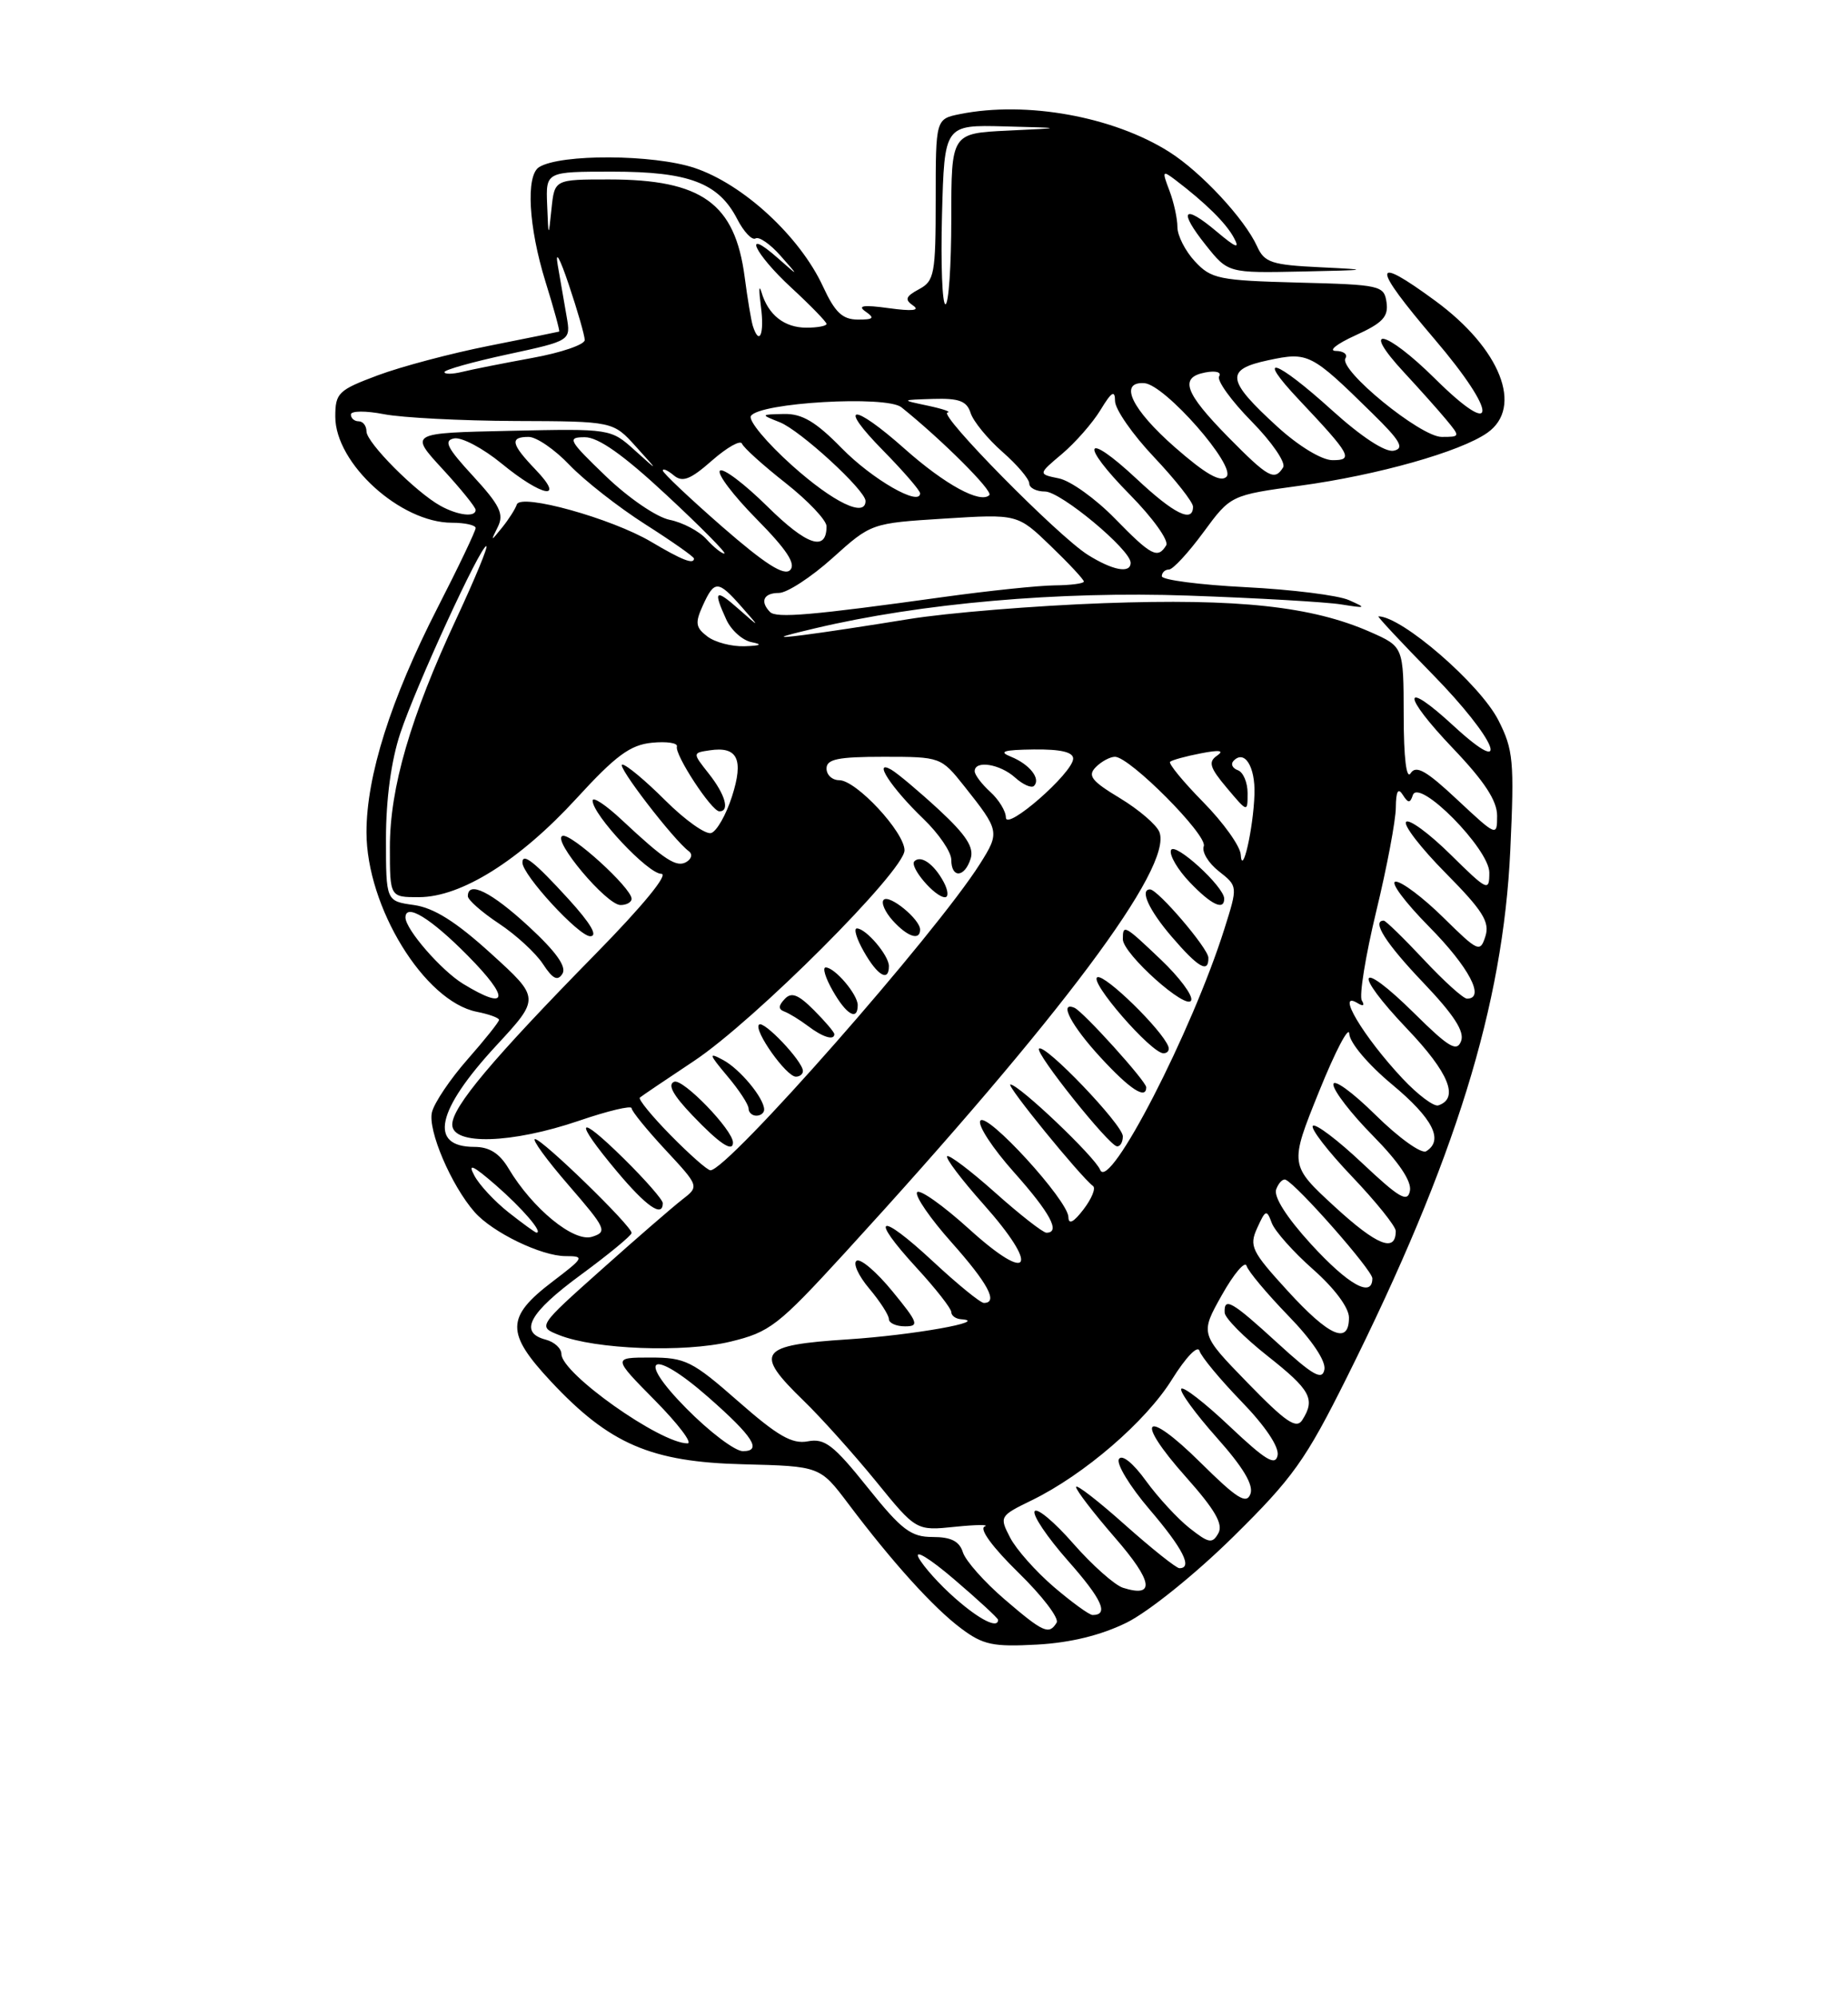 <?xml version="1.0" encoding="UTF-8" standalone="no"?>
<!DOCTYPE svg PUBLIC "-//W3C//DTD SVG 1.1//EN" "http://www.w3.org/Graphics/SVG/1.1/DTD/svg11.dtd" >
<svg xmlns="http://www.w3.org/2000/svg" xmlns:xlink="http://www.w3.org/1999/xlink" version="1.1" viewBox="0 0 237 256">
 <g >
 <path fill="currentColor"
d=" M 144.50 207.97 C 147.30 206.58 153.30 201.76 158.13 197.00 C 165.81 189.44 167.43 187.17 172.75 176.50 C 186.63 148.68 192.77 128.88 193.69 108.97 C 194.22 97.54 194.08 96.09 192.16 92.31 C 189.78 87.66 179.78 79.00 176.78 79.00 C 176.59 79.00 179.71 82.34 183.72 86.43 C 191.92 94.79 194.10 100.11 186.42 93.04 C 179.77 86.91 179.71 88.97 186.34 95.92 C 190.37 100.14 192.00 102.63 192.00 104.56 C 192.00 107.24 191.94 107.22 186.89 102.50 C 182.91 98.77 181.60 98.03 180.91 99.11 C 180.37 99.97 180.02 97.15 180.02 91.69 C 180.00 82.89 180.00 82.89 175.75 81.01 C 168.26 77.71 158.83 76.69 141.57 77.31 C 132.73 77.63 121.45 78.55 116.50 79.36 C 111.55 80.17 105.47 81.09 103.00 81.40 C 99.34 81.86 99.62 81.70 104.50 80.54 C 118.12 77.31 135.82 75.76 152.39 76.34 C 161.25 76.65 170.07 77.16 172.00 77.47 C 175.21 77.98 175.30 77.94 173.00 76.92 C 171.62 76.30 165.66 75.56 159.75 75.26 C 153.84 74.96 149.00 74.33 149.00 73.86 C 149.00 73.39 149.41 73.00 149.91 73.00 C 150.42 73.00 152.40 70.85 154.33 68.23 C 157.83 63.47 157.83 63.47 166.75 62.25 C 176.68 60.90 187.32 57.89 190.75 55.47 C 195.40 52.20 192.44 44.69 184.06 38.55 C 175.87 32.54 175.86 33.96 184.00 43.50 C 192.14 53.04 192.16 56.58 184.03 48.53 C 177.62 42.19 174.32 41.55 180.10 47.77 C 182.00 49.82 184.41 52.51 185.44 53.75 C 187.29 55.98 187.29 56.00 184.89 56.00 C 182.17 56.00 171.64 47.39 172.55 45.92 C 172.86 45.41 172.30 44.99 171.31 44.98 C 170.31 44.97 171.44 44.07 173.82 42.99 C 177.31 41.41 178.08 40.60 177.82 38.77 C 177.51 36.59 177.07 36.49 166.50 36.22 C 156.33 35.95 155.33 35.75 153.25 33.51 C 152.01 32.18 151.00 30.20 151.00 29.11 C 151.00 28.02 150.54 25.91 149.97 24.42 C 149.01 21.91 149.07 21.80 150.72 23.05 C 154.60 26.00 157.23 28.59 158.24 30.47 C 159.05 31.97 158.53 31.78 156.02 29.67 C 151.74 26.07 151.07 26.94 154.65 31.43 C 157.50 35.00 157.50 35.00 167.00 34.80 C 175.68 34.62 175.89 34.57 169.39 34.26 C 163.08 33.96 162.16 33.66 161.22 31.58 C 159.61 28.04 154.02 22.04 149.95 19.47 C 142.77 14.93 131.63 12.92 123.13 14.62 C 120.00 15.25 120.00 15.25 120.00 25.59 C 120.00 35.12 119.83 36.02 117.86 37.07 C 116.14 38.00 115.99 38.40 117.11 39.17 C 118.03 39.80 116.98 39.91 114.00 39.50 C 110.73 39.05 109.91 39.17 111.00 39.93 C 112.22 40.77 112.03 40.97 110.00 40.96 C 108.04 40.95 107.08 40.04 105.55 36.73 C 102.58 30.30 95.31 23.60 89.06 21.52 C 83.79 19.77 71.90 19.71 69.14 21.42 C 67.41 22.49 67.78 29.10 69.96 36.12 C 71.04 39.58 71.82 42.45 71.71 42.50 C 71.59 42.54 67.53 43.37 62.69 44.33 C 57.84 45.29 51.43 46.99 48.44 48.11 C 43.38 50.00 43.00 50.37 43.00 53.41 C 43.00 59.40 51.36 67.00 57.95 67.00 C 59.63 67.00 61.00 67.31 61.00 67.68 C 61.00 68.05 58.80 72.67 56.10 77.93 C 50.10 89.65 47.00 99.45 47.00 106.67 C 47.00 116.25 54.42 128.33 61.13 129.68 C 62.71 129.99 64.00 130.46 64.00 130.72 C 64.00 130.98 62.19 133.25 59.98 135.76 C 57.76 138.28 55.70 141.33 55.40 142.55 C 54.83 144.83 57.86 151.94 60.87 155.36 C 63.17 157.97 69.43 161.00 72.54 161.00 C 75.02 161.00 74.92 161.18 70.83 164.29 C 64.87 168.83 64.85 170.85 70.66 177.07 C 78.18 185.11 83.50 187.39 95.33 187.68 C 105.16 187.93 105.16 187.93 108.77 192.71 C 114.44 200.24 119.73 206.09 123.26 208.72 C 126.07 210.83 127.35 211.10 133.00 210.79 C 137.30 210.55 141.19 209.60 144.50 207.97 Z  M 128.81 204.97 C 126.23 202.75 123.84 200.06 123.49 198.97 C 123.04 197.54 121.97 197.00 119.61 197.00 C 116.82 197.00 115.64 196.11 111.25 190.63 C 106.91 185.21 105.76 184.32 103.60 184.74 C 101.58 185.12 99.74 184.06 94.67 179.61 C 88.78 174.44 87.89 174.00 83.42 174.00 C 78.57 174.00 78.57 174.00 84.00 179.50 C 86.99 182.53 88.86 185.00 88.17 185.00 C 84.67 185.00 72.00 176.03 72.00 173.55 C 72.00 172.83 71.10 172.00 70.00 171.71 C 66.48 170.79 67.83 168.28 74.50 163.39 C 78.08 160.76 81.00 158.35 81.00 158.03 C 81.00 157.12 69.55 146.00 68.62 146.00 C 68.17 146.00 70.11 148.67 72.93 151.92 C 77.73 157.47 77.93 157.89 75.93 158.52 C 73.60 159.26 68.29 154.92 65.21 149.75 C 64.06 147.82 62.75 147.00 60.84 147.00 C 54.94 147.00 55.95 142.33 63.64 134.02 C 69.27 127.94 69.27 127.94 62.97 122.22 C 58.47 118.13 55.65 116.36 53.09 116.00 C 49.50 115.50 49.50 115.50 49.50 107.50 C 49.50 102.43 50.17 97.49 51.33 94.00 C 53.36 87.90 61.59 70.00 62.37 70.00 C 62.64 70.00 60.92 74.16 58.55 79.25 C 52.63 91.93 50.00 100.95 50.00 108.61 C 50.00 115.00 50.00 115.00 53.75 114.99 C 59.16 114.98 66.65 110.28 73.94 102.33 C 78.97 96.84 80.83 95.47 83.61 95.20 C 85.50 95.01 86.94 95.23 86.81 95.68 C 86.50 96.72 91.25 103.97 92.25 103.99 C 93.63 104.01 93.02 101.84 90.90 99.16 C 88.80 96.50 88.80 96.50 91.02 96.17 C 94.59 95.63 95.41 97.32 93.87 102.10 C 93.12 104.44 91.92 106.54 91.21 106.77 C 90.51 107.00 87.86 105.12 85.33 102.60 C 82.80 100.07 80.32 98.00 79.81 98.00 C 78.95 98.00 86.41 107.70 88.36 109.12 C 88.83 109.47 88.70 110.07 88.06 110.46 C 86.79 111.25 85.29 110.28 79.75 105.10 C 77.69 103.17 76.00 102.05 76.00 102.62 C 76.00 104.43 83.10 112.00 84.81 112.00 C 85.80 112.00 82.44 116.10 76.40 122.25 C 63.15 135.75 58.00 141.87 58.00 144.14 C 58.00 146.82 65.63 146.59 74.25 143.65 C 77.96 142.38 81.00 141.66 81.00 142.04 C 81.00 142.41 82.96 144.82 85.35 147.39 C 89.69 152.06 89.69 152.06 87.46 153.78 C 86.24 154.73 81.57 158.77 77.09 162.77 C 68.95 170.03 68.95 170.03 71.73 171.13 C 76.35 172.96 87.70 173.39 93.64 171.97 C 98.74 170.74 99.77 169.94 108.35 160.58 C 136.17 130.19 150.42 111.14 148.69 106.65 C 148.34 105.73 146.07 103.78 143.64 102.31 C 139.97 100.10 139.44 99.42 140.54 98.32 C 141.26 97.59 142.37 97.00 142.99 97.00 C 144.89 97.00 154.91 107.08 154.38 108.46 C 154.10 109.18 154.97 110.62 156.31 111.67 C 158.75 113.59 158.75 113.59 157.03 119.04 C 152.86 132.25 142.24 152.84 141.09 149.94 C 140.42 148.27 130.67 139.00 129.58 139.00 C 128.94 139.00 138.51 150.75 140.18 152.02 C 140.56 152.30 140.00 153.65 138.95 155.02 C 137.68 156.68 137.04 157.00 137.02 156.00 C 136.99 153.86 126.49 142.40 125.72 143.65 C 125.36 144.22 127.31 147.19 130.04 150.25 C 134.70 155.48 136.05 158.00 134.20 158.00 C 133.76 158.00 130.81 155.70 127.65 152.88 C 124.49 150.06 121.71 147.96 121.47 148.20 C 121.23 148.44 123.31 151.19 126.09 154.31 C 133.40 162.51 132.20 164.70 124.32 157.56 C 120.92 154.48 117.90 152.35 117.61 152.82 C 117.32 153.30 119.31 156.19 122.04 159.25 C 126.71 164.50 128.05 167.00 126.18 167.00 C 125.73 167.00 122.79 164.60 119.64 161.67 C 112.71 155.23 111.36 155.76 117.55 162.50 C 120.00 165.16 122.00 167.72 122.00 168.17 C 122.00 168.63 122.56 169.04 123.25 169.09 C 127.08 169.35 117.08 171.13 108.75 171.67 C 97.29 172.41 96.64 173.31 103.08 179.55 C 105.32 181.72 109.48 186.36 112.33 189.85 C 117.50 196.21 117.50 196.21 122.50 195.69 C 125.25 195.41 126.95 195.40 126.28 195.66 C 125.55 195.95 127.28 198.31 130.60 201.56 C 133.65 204.53 135.86 207.42 135.51 207.98 C 134.53 209.58 133.81 209.26 128.81 204.97 Z  M 114.45 165.51 C 112.43 163.04 110.36 161.27 109.86 161.59 C 109.36 161.90 110.08 163.50 111.47 165.15 C 112.86 166.80 114.00 168.57 114.00 169.08 C 114.00 169.58 114.93 170.00 116.07 170.00 C 117.92 170.00 117.75 169.53 114.45 165.51 Z  M 85.00 154.21 C 85.00 153.78 82.75 151.21 80.00 148.50 C 73.95 142.54 73.47 143.40 79.09 150.11 C 82.89 154.65 85.00 156.11 85.00 154.21 Z  M 144.00 145.64 C 144.00 144.17 133.97 133.69 133.25 134.41 C 132.71 134.95 142.20 146.83 143.25 146.93 C 143.66 146.97 144.00 146.39 144.00 145.64 Z  M 147.00 139.36 C 147.00 138.59 138.91 129.64 137.79 129.17 C 135.73 128.30 137.41 131.49 141.13 135.52 C 144.91 139.63 147.00 140.99 147.00 139.36 Z  M 149.83 134.12 C 149.02 131.99 141.78 124.91 140.75 125.25 C 139.53 125.66 147.63 135.00 149.21 135.00 C 149.74 135.00 150.02 134.60 149.83 134.12 Z  M 148.91 123.03 C 144.18 118.53 144.00 118.43 144.00 120.38 C 144.00 122.26 152.28 129.65 152.77 128.20 C 152.98 127.57 151.24 125.25 148.91 123.03 Z  M 67.81 118.75 C 63.01 114.32 60.00 112.83 60.00 114.87 C 60.00 115.34 61.79 116.92 63.98 118.37 C 66.16 119.81 68.71 122.15 69.63 123.56 C 70.89 125.48 71.51 125.79 72.13 124.81 C 72.69 123.91 71.32 121.99 67.81 118.75 Z  M 154.97 122.75 C 154.95 121.55 148.49 114.00 147.49 114.00 C 146.13 114.00 147.35 116.66 150.25 120.04 C 153.68 124.04 155.02 124.81 154.97 122.75 Z  M 72.92 115.25 C 68.53 110.44 67.00 109.24 67.00 110.56 C 67.00 112.15 74.23 120.00 75.69 120.00 C 76.72 120.00 75.76 118.37 72.92 115.25 Z  M 81.00 115.20 C 81.00 113.82 73.23 106.75 72.14 107.14 C 70.74 107.62 77.78 116.00 79.58 116.00 C 80.36 116.00 81.00 115.64 81.00 115.20 Z  M 157.00 115.19 C 157.00 113.64 150.57 107.79 150.17 108.98 C 149.96 109.63 151.04 111.47 152.58 113.08 C 155.34 115.97 157.00 116.76 157.00 115.19 Z  M 122.50 204.86 C 120.53 203.14 118.43 200.80 117.82 199.67 C 117.20 198.51 119.19 199.71 122.36 202.42 C 125.46 205.07 128.00 207.41 128.00 207.62 C 128.00 208.80 125.62 207.61 122.50 204.86 Z  M 135.15 203.40 C 132.84 201.42 130.31 198.57 129.54 197.07 C 128.15 194.39 128.20 194.30 132.31 192.30 C 139.01 189.04 146.97 182.19 150.32 176.78 C 152.09 173.95 153.60 172.38 153.83 173.14 C 154.05 173.89 156.48 176.81 159.21 179.63 C 162.24 182.75 164.06 185.45 163.85 186.53 C 163.57 187.94 162.31 187.17 157.70 182.82 C 154.52 179.81 151.72 177.64 151.49 178.01 C 151.26 178.38 153.31 181.19 156.04 184.26 C 159.43 188.06 160.80 190.35 160.36 191.49 C 159.85 192.85 158.63 192.08 153.98 187.48 C 146.78 180.35 145.35 181.75 152.10 189.32 C 155.82 193.50 156.90 195.36 156.25 196.52 C 155.48 197.89 155.03 197.81 152.58 195.88 C 151.04 194.67 148.52 191.94 146.97 189.81 C 145.32 187.52 143.89 186.37 143.50 187.01 C 143.13 187.60 144.89 190.50 147.41 193.45 C 151.71 198.48 153.00 201.01 151.25 201.00 C 150.84 200.99 147.69 198.48 144.25 195.42 C 140.81 192.35 138.00 190.18 138.00 190.59 C 138.00 191.01 140.26 193.94 143.01 197.11 C 147.86 202.69 148.20 204.83 144.02 203.51 C 142.94 203.16 140.07 200.61 137.64 197.84 C 135.22 195.07 132.99 193.21 132.69 193.70 C 132.39 194.19 134.31 197.04 136.96 200.04 C 141.34 204.99 142.25 207.00 140.12 207.00 C 139.70 207.00 137.47 205.38 135.15 203.40 Z  M 88.00 180.50 C 81.40 173.82 83.61 172.73 90.85 179.09 C 96.59 184.13 97.78 186.00 95.27 186.00 C 94.26 186.00 90.99 183.53 88.00 180.50 Z  M 159.99 177.23 C 153.90 170.97 153.90 170.97 156.70 165.99 C 158.24 163.25 159.67 161.57 159.87 162.25 C 160.07 162.94 162.48 165.81 165.21 168.63 C 168.25 171.75 170.06 174.45 169.85 175.54 C 169.57 176.97 168.40 176.31 163.86 172.16 C 157.96 166.76 156.96 166.19 157.06 168.25 C 157.09 168.94 159.56 171.43 162.56 173.80 C 168.08 178.16 168.72 179.32 167.02 182.00 C 166.26 183.21 164.92 182.30 159.99 177.23 Z  M 165.14 165.46 C 160.49 160.37 160.17 159.72 161.24 157.38 C 162.30 155.04 162.45 154.99 163.10 156.75 C 163.49 157.80 165.88 160.48 168.41 162.71 C 171.15 165.13 173.00 167.61 173.00 168.88 C 173.00 172.40 170.48 171.30 165.14 165.46 Z  M 168.14 159.47 C 164.98 156.01 163.31 153.37 163.67 152.43 C 163.99 151.59 164.53 151.05 164.88 151.21 C 166.42 151.92 176.00 162.81 176.00 163.85 C 176.00 166.41 172.93 164.70 168.14 159.47 Z  M 171.21 154.70 C 165.36 149.32 165.36 149.32 169.16 139.91 C 171.25 134.73 173.00 131.40 173.04 132.50 C 173.09 133.64 175.45 136.44 178.53 139.00 C 183.76 143.35 185.19 146.15 182.90 147.56 C 182.30 147.93 179.39 145.85 176.40 142.90 C 173.43 139.97 171.00 138.21 171.00 139.00 C 171.00 139.79 173.29 142.76 176.10 145.60 C 179.40 148.95 181.06 151.42 180.82 152.63 C 180.52 154.18 179.47 153.57 174.71 149.09 C 171.56 146.12 168.70 143.96 168.37 144.30 C 168.04 144.63 170.29 147.55 173.38 150.79 C 176.47 154.03 179.00 157.18 179.00 157.78 C 179.00 160.60 176.60 159.64 171.21 154.70 Z  M 65.24 155.41 C 63.45 154.00 61.46 151.87 60.83 150.67 C 59.95 149.04 60.64 149.35 63.58 151.90 C 67.00 154.88 69.70 158.02 68.80 157.99 C 68.63 157.98 67.03 156.82 65.24 155.41 Z  M 86.02 145.52 C 83.60 143.06 81.82 140.88 82.06 140.68 C 82.30 140.47 85.42 138.37 89.00 135.99 C 96.78 130.82 116.00 111.60 116.00 108.99 C 116.00 106.66 109.81 100.00 107.63 100.00 C 106.73 100.00 106.00 99.33 106.00 98.50 C 106.00 97.30 107.48 97.00 113.33 97.00 C 120.61 97.00 120.69 97.03 123.65 100.75 C 128.20 106.48 128.24 106.66 125.68 110.72 C 120.01 119.69 93.34 150.00 91.11 150.00 C 90.73 150.00 88.44 147.98 86.02 145.52 Z  M 94.00 146.44 C 94.00 144.84 87.60 138.22 86.47 138.65 C 85.57 139.00 86.31 140.36 88.83 142.99 C 92.27 146.59 94.00 147.75 94.00 146.44 Z  M 98.00 142.22 C 98.00 140.76 94.90 137.02 92.73 135.86 C 90.83 134.84 90.90 135.09 93.28 137.93 C 94.78 139.70 96.00 141.57 96.00 142.08 C 96.00 142.58 96.45 143.00 97.00 143.00 C 97.55 143.00 98.00 142.65 98.00 142.22 Z  M 102.97 137.25 C 102.91 135.98 97.93 130.73 97.34 131.33 C 96.62 132.05 100.84 138.00 102.07 138.00 C 102.58 138.00 102.99 137.66 102.97 137.25 Z  M 107.00 132.55 C 107.00 132.30 105.82 130.91 104.38 129.47 C 102.36 127.45 101.49 127.12 100.63 128.05 C 99.81 128.92 99.80 129.36 100.61 129.66 C 101.22 129.89 102.57 130.72 103.61 131.50 C 105.50 132.94 107.00 133.40 107.00 132.55 Z  M 110.00 128.83 C 110.00 127.46 107.06 124.00 105.89 124.00 C 105.45 124.00 105.86 125.35 106.80 126.99 C 108.55 130.07 110.00 130.90 110.00 128.83 Z  M 114.00 123.83 C 114.00 122.46 111.06 119.00 109.89 119.00 C 109.45 119.00 109.86 120.35 110.80 121.99 C 112.55 125.07 114.00 125.90 114.00 123.83 Z  M 118.00 119.15 C 118.00 117.83 114.06 114.60 113.33 115.33 C 112.97 115.69 113.50 116.89 114.49 117.99 C 116.38 120.08 118.00 120.61 118.00 119.15 Z  M 121.03 113.06 C 119.80 110.76 118.11 109.56 117.27 110.39 C 116.58 111.09 119.90 115.00 121.19 115.00 C 121.67 115.00 121.60 114.13 121.03 113.06 Z  M 124.48 110.06 C 124.94 108.62 123.91 107.03 120.44 103.81 C 117.87 101.44 115.11 99.12 114.30 98.65 C 111.86 97.25 114.31 101.00 118.42 104.95 C 120.39 106.84 122.00 109.20 122.00 110.20 C 122.00 112.60 123.71 112.50 124.48 110.06 Z  M 179.89 138.26 C 174.82 132.86 171.20 126.77 174.15 128.60 C 174.84 129.02 175.04 128.87 174.65 128.24 C 174.29 127.65 175.12 122.52 176.49 116.84 C 177.87 111.15 179.00 105.15 179.01 103.50 C 179.03 101.43 179.30 100.92 179.89 101.86 C 180.59 102.96 180.84 102.98 181.19 101.92 C 181.95 99.66 191.00 108.82 191.00 111.84 C 191.00 114.31 190.78 114.21 186.02 109.52 C 183.29 106.83 180.72 104.94 180.33 105.34 C 179.94 105.73 182.22 108.69 185.41 111.91 C 190.15 116.70 191.08 118.17 190.50 120.00 C 189.83 122.12 189.58 122.01 185.11 117.61 C 182.54 115.08 179.79 113.00 179.00 113.00 C 178.21 113.00 180.14 115.60 183.28 118.78 C 188.39 123.95 190.53 128.00 188.14 128.00 C 187.66 128.00 185.17 125.75 182.60 123.00 C 180.02 120.25 177.71 118.00 177.46 118.00 C 175.87 118.00 177.72 120.91 182.52 125.94 C 186.46 130.07 187.85 132.22 187.38 133.44 C 186.84 134.87 185.81 134.26 181.39 129.89 C 174.13 122.72 173.35 124.41 180.47 131.88 C 185.82 137.49 187.16 140.78 184.46 141.68 C 183.89 141.87 181.84 140.33 179.89 138.26 Z  M 59.39 126.10 C 56.59 124.39 52.00 119.11 52.00 117.60 C 52.00 115.70 55.25 117.69 60.00 122.50 C 65.46 128.02 65.18 129.63 59.39 126.10 Z  M 159.12 109.53 C 159.05 108.45 156.89 105.43 154.31 102.81 C 151.73 100.19 149.82 97.86 150.06 97.64 C 150.30 97.42 152.07 96.93 154.00 96.56 C 156.39 96.09 157.05 96.19 156.09 96.85 C 154.92 97.65 155.14 98.38 157.34 100.99 C 160.00 104.15 160.00 104.15 160.00 101.66 C 160.00 100.29 159.44 98.97 158.75 98.72 C 158.06 98.47 157.81 97.94 158.18 97.54 C 159.59 96.02 161.00 98.24 160.88 101.81 C 160.74 106.18 159.30 112.51 159.12 109.53 Z  M 129.00 104.78 C 129.00 103.97 128.10 102.50 127.00 101.50 C 125.90 100.50 125.00 99.31 125.00 98.85 C 125.00 97.40 128.25 97.92 130.18 99.66 C 131.19 100.57 132.28 101.05 132.61 100.73 C 133.51 99.82 132.04 97.96 129.65 96.99 C 128.00 96.33 128.69 96.11 132.58 96.06 C 136.04 96.02 137.65 96.40 137.63 97.25 C 137.56 99.10 129.00 106.58 129.00 104.78 Z  M 90.72 81.58 C 89.21 80.44 89.12 79.84 90.13 77.62 C 91.62 74.34 92.08 74.35 95.08 77.75 C 97.50 80.50 97.50 80.50 94.75 78.08 C 91.73 75.41 91.43 75.66 93.14 79.40 C 93.76 80.77 95.22 82.08 96.39 82.31 C 97.85 82.60 97.58 82.76 95.50 82.83 C 93.85 82.89 91.70 82.33 90.72 81.58 Z  M 98.75 78.44 C 97.43 77.08 97.94 76.00 99.89 76.00 C 100.93 76.00 104.02 73.99 106.76 71.53 C 111.73 67.06 111.73 67.06 121.11 66.47 C 130.50 65.88 130.50 65.88 134.75 69.98 C 137.09 72.23 139.00 74.28 139.00 74.54 C 139.00 74.79 137.31 75.01 135.25 75.03 C 133.19 75.05 126.78 75.72 121.00 76.52 C 104.10 78.87 99.55 79.26 98.75 78.44 Z  M 92.62 67.51 C 88.43 63.85 85.00 60.61 85.00 60.31 C 85.00 60.00 85.63 60.28 86.41 60.93 C 87.53 61.86 88.54 61.47 91.32 59.02 C 93.24 57.34 94.97 56.36 95.16 56.87 C 95.35 57.37 97.86 59.64 100.75 61.91 C 103.64 64.19 106.00 66.68 106.00 67.46 C 106.00 70.76 103.48 69.91 98.43 64.93 C 95.47 62.01 92.73 59.94 92.33 60.33 C 91.94 60.73 94.05 63.51 97.02 66.52 C 100.90 70.45 102.11 72.29 101.33 73.07 C 100.55 73.85 98.11 72.29 92.62 67.51 Z  M 139.50 71.11 C 135.65 68.68 120.23 53.04 121.52 52.87 C 122.06 52.80 120.92 52.41 119.00 52.00 C 115.50 51.26 115.50 51.26 119.68 51.13 C 123.01 51.03 123.99 51.40 124.48 52.94 C 124.82 54.00 126.65 56.24 128.55 57.91 C 130.45 59.57 132.00 61.40 132.00 61.97 C 132.00 62.54 132.91 63.00 134.02 63.00 C 136.03 63.00 145.00 70.46 145.00 72.13 C 145.00 73.55 142.71 73.12 139.50 71.11 Z  M 83.52 69.45 C 78.44 66.44 66.77 63.20 66.28 64.66 C 66.09 65.24 65.24 66.57 64.40 67.61 C 62.91 69.45 62.90 69.44 63.85 67.52 C 64.66 65.89 64.10 64.75 60.68 61.03 C 57.32 57.39 56.85 56.46 58.25 56.19 C 59.21 56.01 61.95 57.46 64.35 59.43 C 69.57 63.71 72.56 64.23 68.69 60.20 C 65.53 56.90 65.34 56.00 67.80 56.00 C 68.80 56.00 71.16 57.62 73.05 59.61 C 74.95 61.59 79.31 65.01 82.75 67.20 C 86.19 69.39 89.00 71.36 89.00 71.59 C 89.00 72.39 87.46 71.79 83.52 69.45 Z  M 90.60 69.11 C 89.67 68.08 87.54 66.96 85.89 66.63 C 84.20 66.29 80.60 63.83 77.69 61.03 C 72.89 56.42 72.69 56.04 75.00 56.04 C 76.73 56.03 79.96 58.31 85.50 63.47 C 89.90 67.56 93.23 70.93 92.90 70.95 C 92.58 70.98 91.54 70.15 90.60 69.11 Z  M 142.96 66.44 C 140.51 63.93 137.29 61.62 135.81 61.32 C 133.12 60.77 133.12 60.77 136.20 58.18 C 137.89 56.75 140.12 54.22 141.14 52.54 C 142.56 50.20 142.99 49.94 143.00 51.40 C 143.00 52.45 145.25 55.69 148.00 58.59 C 150.75 61.50 153.00 64.36 153.00 64.94 C 153.00 67.07 150.59 65.89 145.79 61.40 C 139.05 55.10 138.35 56.76 144.93 63.43 C 147.86 66.40 149.93 69.30 149.56 69.90 C 148.47 71.67 147.66 71.25 142.96 66.44 Z  M 56.50 64.84 C 53.35 63.11 47.00 56.73 47.00 55.30 C 47.00 54.58 46.55 54.00 46.00 54.00 C 45.45 54.00 45.00 53.61 45.00 53.13 C 45.00 52.65 46.89 52.63 49.25 53.09 C 51.59 53.54 59.15 53.93 66.06 53.96 C 78.63 54.00 78.63 54.00 81.56 57.25 C 84.50 60.50 84.50 60.50 81.41 57.72 C 78.33 54.94 78.30 54.94 65.41 55.22 C 52.50 55.50 52.50 55.50 56.75 60.11 C 59.09 62.65 61.00 65.01 61.00 65.36 C 61.00 66.33 58.74 66.07 56.50 64.84 Z  M 101.58 59.66 C 98.32 56.74 95.95 53.89 96.30 53.32 C 97.36 51.60 113.67 50.66 115.60 52.20 C 120.82 56.39 127.39 62.94 126.88 63.46 C 125.74 64.59 121.20 62.12 116.07 57.57 C 109.29 51.54 107.29 51.70 113.29 57.78 C 115.88 60.42 118.00 62.87 118.00 63.23 C 118.00 64.97 111.87 61.45 107.96 57.46 C 104.62 54.05 102.87 53.01 100.54 53.06 C 97.51 53.13 97.51 53.13 100.00 54.12 C 102.62 55.15 111.00 62.84 111.00 64.21 C 111.00 66.39 106.88 64.40 101.58 59.66 Z  M 150.69 57.34 C 145.13 52.47 143.42 48.90 146.75 49.11 C 149.38 49.27 158.61 59.79 157.29 61.11 C 156.53 61.87 154.60 60.76 150.69 57.34 Z  M 157.52 56.03 C 151.91 50.32 151.22 48.38 154.57 47.74 C 155.92 47.48 156.69 47.70 156.35 48.24 C 156.03 48.76 157.90 51.36 160.50 54.00 C 163.10 56.64 164.93 59.30 164.56 59.90 C 163.46 61.68 162.67 61.25 157.52 56.03 Z  M 163.86 54.73 C 157.26 48.71 157.07 47.36 162.66 46.17 C 167.78 45.08 168.15 45.27 175.97 52.95 C 179.61 56.51 180.15 57.47 178.74 57.77 C 177.66 58.00 174.60 56.00 170.82 52.58 C 163.56 46.01 160.84 45.15 166.60 51.25 C 173.25 58.30 173.64 59.00 170.87 58.98 C 169.50 58.97 166.54 57.17 163.86 54.73 Z  M 57.00 47.69 C 57.00 47.40 60.65 46.38 65.10 45.42 C 73.21 43.67 73.21 43.67 72.67 40.58 C 72.37 38.89 71.86 35.92 71.53 34.00 C 71.18 31.97 71.78 33.01 72.95 36.50 C 74.06 39.80 74.98 42.98 74.99 43.58 C 74.99 44.17 71.96 45.21 68.25 45.88 C 64.54 46.56 60.49 47.36 59.25 47.67 C 58.01 47.97 57.00 47.98 57.00 47.69 Z  M 96.54 41.75 C 96.33 41.06 95.86 38.25 95.50 35.50 C 94.26 26.06 90.01 23.00 78.09 23.00 C 71.12 23.00 71.12 23.00 70.73 26.75 C 70.34 30.50 70.34 30.50 70.17 26.25 C 70.00 22.00 70.00 22.00 78.55 22.00 C 88.34 22.00 92.14 23.44 94.53 28.05 C 95.38 29.71 96.45 30.84 96.90 30.56 C 97.34 30.29 98.79 31.29 100.10 32.78 C 102.50 35.50 102.50 35.50 99.75 33.08 C 95.11 28.98 96.71 32.48 101.50 36.89 C 103.97 39.17 106.00 41.26 106.00 41.52 C 106.00 41.78 104.84 42.00 103.43 42.00 C 100.58 42.00 98.51 40.36 97.65 37.43 C 97.33 36.37 97.31 37.19 97.58 39.25 C 98.06 42.81 97.39 44.43 96.54 41.75 Z  M 120.81 27.50 C 121.12 16.00 121.12 16.00 128.81 16.20 C 136.50 16.40 136.50 16.40 129.25 16.74 C 122.00 17.09 122.00 17.09 122.00 28.04 C 122.00 34.07 121.66 39.00 121.25 39.00 C 120.84 39.00 120.64 33.83 120.81 27.50 Z "/>
</g>
</svg>
